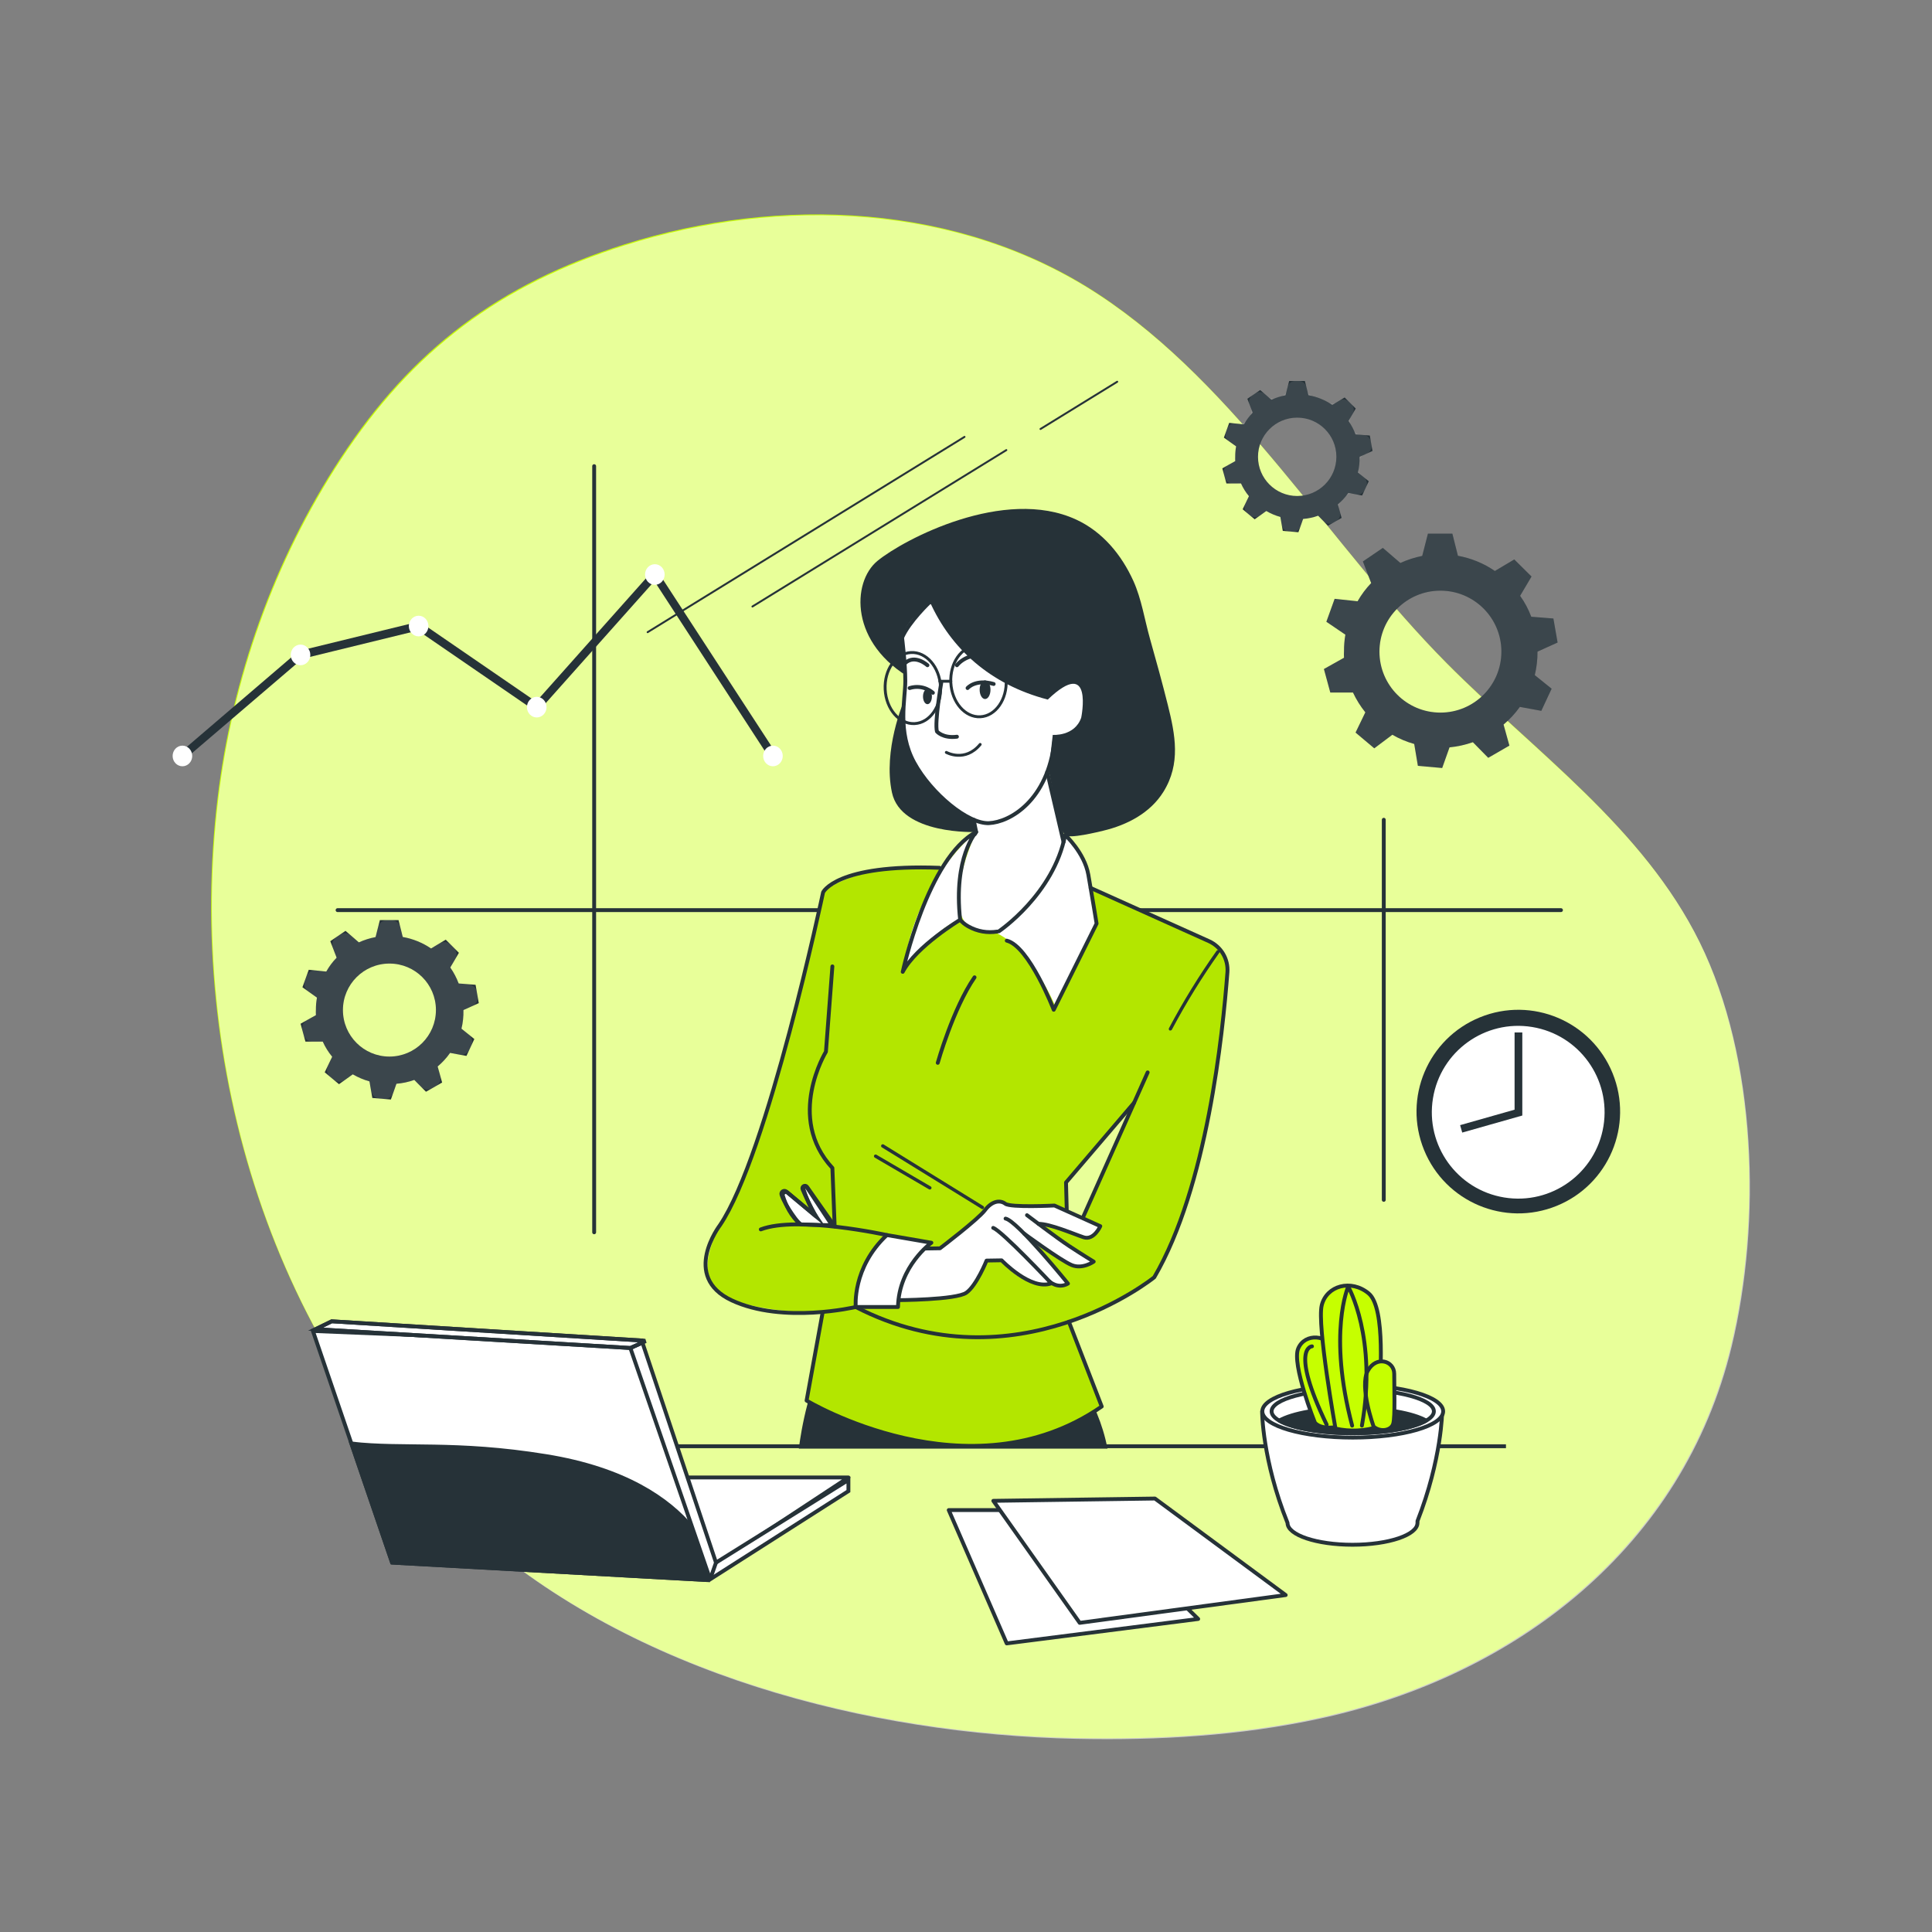 <?xml version="1.0" encoding="utf-8"?>
<!-- Generator: Adobe Illustrator 27.5.0, SVG Export Plug-In . SVG Version: 6.00 Build 0)  -->
<svg version="1.1" xmlns="http://www.w3.org/2000/svg" xmlns:xlink="http://www.w3.org/1999/xlink" x="0px" y="0px"
	 viewBox="0 0 500 500" style="enable-background:new 0 0 500 500;" xml:space="preserve">
<rect x="0" y="0" width="500" height="500" fill="#808080" stroke="none"/>
<g id="Background_Simple">
	<g>
		<path style="fill:#C6FF00;" d="M341.549,444.532c50.688-11.029,93.933-44.412,106.437-96.288
			c7.745-32.131,6.57-74.516-8.224-104.511c-14.624-29.651-42.693-49.274-65.442-72.189c-30.318-30.539-53.953-71.644-90.001-95.376
			c-36-23.701-82.478-25.633-122.786-12.901c-32.293,10.2-54.959,27.175-73.504,55.466c-17.211,26.257-27.98,56.665-31.727,87.804
			c-8.231,68.407,14.063,143.251,66.187,189.707c41.271,36.783,102.026,52.441,155.945,53.56
			C299.579,450.243,320.842,449.038,341.549,444.532z"/>
		<path style="opacity:0.6;fill:#FFFFFF;" d="M341.729,444.752c50.688-11.029,93.933-44.412,106.437-96.288
			c7.745-32.131,6.569-74.516-8.224-104.511c-14.624-29.652-42.693-49.274-65.442-72.189
			c-30.318-30.539-53.953-71.644-90.001-95.376c-36-23.701-82.478-25.633-122.786-12.901c-32.293,10.2-54.96,27.175-73.504,55.466
			c-17.211,26.257-27.98,56.665-31.727,87.804c-8.23,68.407,14.063,143.251,66.187,189.707
			c41.271,36.783,102.026,52.441,155.945,53.56C299.759,450.463,321.022,449.258,341.729,444.752z"/>
	</g>
</g>
<g id="Graphics">
	<g>
		<path style="fill:#263238;" d="M200.038,196.756c-0.337-0.003-0.651-0.176-0.845-0.466l-29.839-45.89l-30.289,34.004
			l-30.913-21.228l-29.91,7.312l-30.384,25.985c-0.436,0.374-1.078,0.306-1.433-0.154c-0.355-0.459-0.29-1.135,0.146-1.51l0,0
			l30.747-26.335l31.221-7.628l30.21,20.745l30.85-34.644l31.284,48.053c0.321,0.487,0.207,1.155-0.255,1.493
			c-0.002,0.001-0.003,0.002-0.005,0.004C200.459,196.649,200.254,196.739,200.038,196.756z"/>
		<path style="fill:#FFFFFF;" d="M49.747,195.633c0.004,1.475-1.127,2.674-2.527,2.678s-2.539-1.187-2.543-2.662
			c-0.004-1.475,1.127-2.674,2.527-2.678c0.003,0,0.005,0,0.008,0C48.609,192.971,49.743,194.162,49.747,195.633z"/>
		<path style="fill:#FFFFFF;" d="M77.777,166.82c1.4,0,2.535,1.195,2.535,2.67c0,1.475-1.135,2.67-2.535,2.67
			s-2.535-1.196-2.535-2.67C75.242,168.015,76.377,166.82,77.777,166.82z"/>
		<path style="fill:#FFFFFF;" d="M108.342,159.35c1.4,0,2.535,1.195,2.535,2.67c0,1.475-1.135,2.67-2.535,2.67
			c-1.4,0-2.535-1.195-2.535-2.67C105.807,160.546,106.942,159.35,108.342,159.35z"/>
		<path style="fill:#FFFFFF;" d="M138.908,180.337c1.4,0,2.535,1.195,2.535,2.67c0,1.475-1.135,2.67-2.535,2.67
			c-1.4,0-2.535-1.195-2.535-2.67C136.372,181.532,137.507,180.337,138.908,180.337z"/>
		<path style="fill:#FFFFFF;" d="M172.008,148.687c0,1.475-1.135,2.67-2.535,2.67c-1.4,0-2.535-1.195-2.535-2.67
			c0-1.475,1.135-2.67,2.535-2.67l0,0C170.873,146.017,172.008,147.212,172.008,148.687z"/>
		<path style="fill:#FFFFFF;" d="M202.574,195.633c0.004,1.475-1.127,2.674-2.527,2.678c-1.4,0.005-2.539-1.187-2.543-2.662
			c-0.004-1.475,1.127-2.674,2.527-2.678c0.003,0,0.005,0,0.008,0C201.435,192.971,202.569,194.162,202.574,195.633z"/>
	</g>
	<g>
		<path style="fill:#263238;" d="M351.862,118.224l3.343-1.513l-0.7-3.998l-3.682-0.294c-0.469-1.228-1.083-2.396-1.83-3.479
			l1.875-3.208l-2.869-2.869l-3.207,1.92c-1.858-1.256-3.959-2.11-6.167-2.507l-0.926-3.682h-4.066l-0.949,3.705
			c-1.253,0.243-2.473,0.63-3.637,1.152l-2.914-2.507l-3.32,2.259l1.378,3.591c-0.875,0.912-1.634,1.929-2.259,3.027l-3.817-0.384
			l-1.378,3.817l3.162,2.259c-0.157,0.887-0.232,1.787-0.226,2.688c-0.023,0.376-0.023,0.753,0,1.13l-3.343,1.875l1.062,3.908h3.772
			c0.539,1.184,1.23,2.293,2.056,3.298l-1.626,3.388l3.117,2.598l3.004-2.146c1.145,0.659,2.366,1.175,3.637,1.536l0.632,3.614
			l4.043,0.339l1.22-3.434c1.325-0.112,2.631-0.393,3.885-0.836l2.552,2.575l3.524-2.01l-0.971-3.501
			c1.024-0.869,1.935-1.863,2.711-2.959l3.569,0.655l1.717-3.682l-2.801-2.259C351.745,120.958,351.89,119.592,351.862,118.224z
			 M345.853,118.224c0,5.602-4.541,10.142-10.142,10.142c-5.601,0-10.142-4.541-10.142-10.142s4.541-10.142,10.142-10.142
			c0.008,0,0.015,0,0.023,0c5.571,0,10.095,4.503,10.12,10.074V118.224z"/>
		<path style="opacity:0.1;fill:#FFFFFF;" d="M353.029,117.696l0.74-0.335c0.845-0.383,1.324-1.289,1.164-2.203l-0.157-0.895
			c-0.16-0.913-0.917-1.602-1.841-1.676l-0.888-0.071c-0.717-0.057-1.36-0.483-1.662-1.136c-0.235-0.507-0.495-1.003-0.78-1.484
			c-0.369-0.622-0.353-1.399,0.012-2.024l0.459-0.786c0.466-0.798,0.336-1.81-0.318-2.464l-0.638-0.638
			c-0.659-0.659-1.682-0.786-2.482-0.307l-0.786,0.471c-0.621,0.372-1.399,0.393-2.026,0.031c-1.275-0.736-2.645-1.294-4.071-1.658
			c-0.711-0.181-1.257-0.749-1.436-1.46l-0.234-0.93c-0.227-0.904-1.04-1.537-1.972-1.537h-0.903c-0.929,0-1.739,0.629-1.97,1.529
			l-0.252,0.984c-0.179,0.7-0.714,1.261-1.413,1.447c-0.498,0.132-0.989,0.288-1.472,0.466c-0.681,0.251-1.444,0.099-1.994-0.375
			l-0.796-0.685c-0.697-0.6-1.71-0.657-2.47-0.14l-0.701,0.477c-0.78,0.531-1.093,1.528-0.755,2.409l0.361,0.94
			c0.258,0.672,0.148,1.436-0.311,1.991c-0.318,0.384-0.616,0.784-0.895,1.197c-0.412,0.611-1.133,0.935-1.866,0.861l-0.987-0.099
			c-0.927-0.093-1.799,0.456-2.116,1.333l-0.316,0.877c-0.309,0.857-0.011,1.815,0.731,2.345l0.916,0.654
			c0.583,0.417,0.91,1.111,0.839,1.824c-0.052,0.522-0.076,1.047-0.073,1.573c0,0.004,0,0.007-0.001,0.011
			c-0.042,0.705-0.411,1.349-1.027,1.695l-0.932,0.523c-0.813,0.456-1.212,1.407-0.968,2.306l0.238,0.877
			c0.241,0.885,1.044,1.5,1.962,1.5h0.972c0.725,0,1.406,0.381,1.756,1.017c0.263,0.477,0.551,0.94,0.864,1.386
			c0.414,0.589,0.458,1.36,0.147,2.008l-0.407,0.848c-0.403,0.84-0.184,1.846,0.531,2.442l0.695,0.579
			c0.71,0.592,1.731,0.63,2.483,0.092l0.711-0.508c0.593-0.424,1.372-0.508,2.028-0.19c0.509,0.247,1.031,0.467,1.564,0.659
			c0.671,0.242,1.148,0.841,1.271,1.543l0.152,0.868c0.159,0.91,0.912,1.598,1.833,1.676l0.919,0.077
			c0.92,0.077,1.777-0.475,2.086-1.345l0.277-0.779c0.244-0.686,0.833-1.201,1.552-1.316c0.567-0.09,1.129-0.211,1.683-0.363
			c0.691-0.189,1.429,0.03,1.934,0.538l0.59,0.595c0.647,0.653,1.653,0.79,2.451,0.335l0.795-0.453
			c0.809-0.461,1.201-1.413,0.952-2.31l-0.216-0.779c-0.194-0.697-0.011-1.454,0.506-1.961c0.419-0.41,0.815-0.842,1.186-1.295
			c0.458-0.559,1.195-0.807,1.906-0.676l0.804,0.147c0.91,0.167,1.819-0.302,2.21-1.141l0.38-0.815
			c0.395-0.847,0.161-1.855-0.566-2.442l-0.609-0.491c-0.555-0.448-0.851-1.156-0.735-1.859c0.098-0.596,0.162-1.197,0.194-1.801
			C351.882,118.655,352.351,118.003,353.029,117.696z M345.853,118.224c0,5.602-4.541,10.142-10.142,10.142
			c-5.601,0-10.142-4.541-10.142-10.142s4.541-10.142,10.142-10.142c0.008,0,0.015,0,0.023,0c5.571,0,10.095,4.503,10.12,10.074
			V118.224z"/>
	</g>
	<g>
		<path style="fill:#263238;" d="M397.906,168.642l5.201-2.355l-1.089-6.22l-5.729-0.457c-0.72-1.922-1.689-3.742-2.882-5.412
			l2.952-4.99l-4.463-4.428l-5.025,2.987c-2.872-1.974-6.13-3.316-9.559-3.936l-1.441-5.729h-6.326l-1.476,5.764
			c-1.95,0.391-3.848,1.004-5.658,1.827l-4.534-3.901l-5.166,3.514l2.144,5.588c-1.361,1.419-2.542,3.001-3.514,4.709l-5.939-0.632
			l-2.144,5.939l4.92,3.339c-0.242,1.393-0.36,2.804-0.352,4.217c-0.035,0.585-0.035,1.172,0,1.757l-5.201,2.917l1.652,6.08h5.869
			c0.855,1.833,1.929,3.556,3.198,5.131l-2.53,5.236l4.85,4.077l4.674-3.514c1.779,1.03,3.68,1.833,5.658,2.39l0.949,5.658
			l6.291,0.562l1.898-5.342c2.061-0.204,4.09-0.652,6.045-1.336l3.971,4.042l5.482-3.163l-1.511-5.447
			c1.593-1.339,3.01-2.874,4.217-4.569l5.553,1.019l2.671-5.728l-4.358-3.514C397.682,172.731,397.918,170.689,397.906,168.642z
			 M388.558,168.642c0,8.715-7.065,15.779-15.779,15.779c-8.715,0-15.779-7.065-15.779-15.779c0-8.715,7.065-15.78,15.78-15.78l0,0
			c8.674,0,15.721,7.001,15.779,15.674V168.642z"/>
		<path style="opacity:0.1;fill:#FFFFFF;" d="M397.906,168.642l5.201-2.355l-1.089-6.22l-5.729-0.457
			c-0.72-1.922-1.689-3.742-2.882-5.412l2.952-4.99l-4.463-4.428l-5.025,2.987c-2.872-1.974-6.13-3.316-9.559-3.936l-1.441-5.729
			h-6.326l-1.476,5.764c-1.95,0.391-3.848,1.004-5.658,1.827l-4.534-3.901l-5.166,3.514l2.144,5.588
			c-1.361,1.419-2.542,3.001-3.514,4.709l-5.939-0.632l-2.144,5.939l4.92,3.339c-0.242,1.393-0.36,2.804-0.352,4.217
			c-0.035,0.585-0.035,1.172,0,1.757l-5.201,2.917l1.652,6.08h5.869c0.855,1.833,1.929,3.556,3.198,5.131l-2.53,5.236l4.85,4.077
			l4.674-3.514c1.779,1.03,3.68,1.833,5.658,2.39l0.949,5.658l6.291,0.562l1.898-5.342c2.061-0.204,4.09-0.652,6.045-1.336
			l3.971,4.042l5.482-3.163l-1.511-5.447c1.593-1.339,3.01-2.874,4.217-4.569l5.553,1.019l2.671-5.728l-4.358-3.514
			C397.682,172.731,397.918,170.689,397.906,168.642z M388.558,168.642c0,8.715-7.065,15.779-15.779,15.779
			c-8.715,0-15.779-7.065-15.779-15.779c0-8.715,7.065-15.78,15.78-15.78l0,0c8.674,0,15.721,7.001,15.779,15.674V168.642z"/>
	</g>
	<g>
		<g>
			<g>
				<path style="fill:#263238;" d="M119.946,261.405l3.966-1.796l-0.831-4.744l-4.369-0.348c-0.556-1.457-1.285-2.843-2.171-4.127
					l2.225-3.806l-3.404-3.404l-3.806,2.278c-2.205-1.49-4.697-2.503-7.317-2.975l-1.099-4.368h-4.824l-1.126,4.395
					c-1.486,0.289-2.934,0.747-4.315,1.367l-3.457-2.975l-3.94,2.68l1.635,4.261c-1.038,1.082-1.938,2.288-2.68,3.591l-4.529-0.456
					l-1.635,4.529l3.752,2.68c-0.186,1.053-0.275,2.12-0.268,3.189c-0.027,0.446-0.027,0.894,0,1.34l-3.966,2.224l1.26,4.636h4.476
					c0.639,1.405,1.459,2.72,2.439,3.913l-1.93,4.02l3.699,3.082l3.564-2.546c1.358,0.782,2.808,1.394,4.315,1.822l0.75,4.288
					l4.797,0.402l1.447-4.074c1.572-0.133,3.122-0.467,4.61-0.992l3.028,3.055l4.181-2.385l-1.152-4.154
					c1.215-1.031,2.295-2.21,3.216-3.511l4.234,0.777l2.037-4.369l-3.323-2.68C119.808,264.649,119.979,263.028,119.946,261.405z
					 M112.817,261.405c0,6.646-5.388,12.034-12.034,12.034c-6.646,0-12.033-5.388-12.033-12.034s5.388-12.034,12.034-12.034
					c0.009,0,0.018,0,0.027,0c6.61,0,11.977,5.343,12.007,11.953V261.405z"/>
				<path style="opacity:0.1;fill:#FFFFFF;" d="M121.33,260.779l0.878-0.397c1.003-0.454,1.571-1.529,1.381-2.614l-0.186-1.061
					c-0.19-1.083-1.088-1.901-2.184-1.988l-1.054-0.084c-0.85-0.068-1.614-0.574-1.972-1.348c-0.278-0.602-0.587-1.19-0.925-1.76
					c-0.437-0.738-0.419-1.66,0.014-2.401l0.545-0.932c0.553-0.947,0.398-2.148-0.377-2.923l-0.757-0.757
					c-0.782-0.782-1.996-0.932-2.945-0.364l-0.933,0.559c-0.737,0.441-1.66,0.466-2.404,0.037c-1.513-0.873-3.138-1.535-4.83-1.967
					c-0.843-0.215-1.491-0.889-1.704-1.733l-0.277-1.103c-0.27-1.072-1.234-1.824-2.34-1.824h-1.071
					c-1.102,0-2.064,0.747-2.337,1.814l-0.299,1.167c-0.213,0.831-0.848,1.496-1.676,1.716c-0.59,0.157-1.173,0.342-1.746,0.553
					c-0.808,0.298-1.713,0.117-2.366-0.444l-0.944-0.813c-0.827-0.712-2.028-0.78-2.93-0.166l-0.831,0.565
					c-0.926,0.63-1.296,1.813-0.895,2.859l0.428,1.115c0.306,0.798,0.176,1.704-0.369,2.363c-0.377,0.456-0.731,0.93-1.062,1.42
					c-0.488,0.724-1.344,1.109-2.213,1.021l-1.171-0.118c-1.1-0.111-2.135,0.541-2.511,1.581l-0.375,1.04
					c-0.367,1.017-0.013,2.154,0.867,2.782l1.087,0.776c0.692,0.495,1.08,1.318,0.996,2.165c-0.062,0.62-0.09,1.243-0.086,1.866
					c0,0.004-0.001,0.009-0.001,0.013c-0.05,0.837-0.488,1.601-1.219,2.011l-1.106,0.62c-0.965,0.541-1.438,1.669-1.148,2.736
					l0.283,1.041c0.285,1.051,1.239,1.78,2.328,1.78h1.154c0.861,0,1.668,0.452,2.083,1.206c0.312,0.566,0.654,1.115,1.025,1.644
					c0.491,0.698,0.544,1.614,0.174,2.383l-0.483,1.006c-0.478,0.996-0.218,2.19,0.631,2.897l0.824,0.687
					c0.843,0.702,2.054,0.748,2.947,0.11l0.844-0.603c0.704-0.503,1.628-0.602,2.407-0.225c0.604,0.293,1.224,0.554,1.855,0.782
					c0.796,0.287,1.362,0.997,1.508,1.831l0.18,1.03c0.189,1.08,1.082,1.897,2.175,1.988l1.091,0.091
					c1.092,0.091,2.108-0.564,2.475-1.596l0.328-0.925c0.289-0.814,0.989-1.426,1.842-1.561c0.673-0.107,1.339-0.251,1.996-0.431
					c0.82-0.225,1.696,0.035,2.294,0.639l0.7,0.706c0.768,0.775,1.961,0.938,2.909,0.397l0.943-0.538
					c0.959-0.547,1.424-1.676,1.129-2.74l-0.257-0.925c-0.23-0.828-0.013-1.726,0.601-2.326c0.497-0.486,0.966-0.999,1.407-1.536
					c0.544-0.663,1.418-0.957,2.261-0.803l0.954,0.175c1.08,0.198,2.158-0.358,2.622-1.353l0.451-0.967
					c0.469-1.005,0.191-2.201-0.672-2.897l-0.723-0.583c-0.659-0.531-1.009-1.371-0.873-2.206c0.116-0.707,0.193-1.421,0.23-2.137
					C119.97,261.917,120.526,261.143,121.33,260.779z M112.817,261.405c0,6.646-5.388,12.034-12.034,12.034
					c-6.646,0-12.033-5.388-12.033-12.034s5.388-12.034,12.034-12.034c0.009,0,0.018,0,0.027,0c6.61,0,11.977,5.343,12.007,11.953
					V261.405z"/>
			</g>
		</g>
	</g>
</g>
<g id="Clock">
	<g>
		
			<ellipse transform="matrix(0.926 -0.377 0.377 0.926 -79.507 169.197)" style="fill:#263238;" cx="392.973" cy="287.941" rx="26.346" ry="26.346"/>
		
			<ellipse transform="matrix(0.161 -0.987 0.987 0.161 45.444 629.352)" style="fill:#FFFFFF;stroke:#263238;stroke-miterlimit:10;" cx="392.973" cy="287.941" rx="22.853" ry="22.853"/>
		<polyline style="fill:none;stroke:#263238;stroke-width:2;stroke-miterlimit:10;" points="378.151,292.147 392.973,287.941 
			392.973,267.206 		"/>
	</g>
</g>
<g id="Window">
	<g id="Window--inject-1">
		
			<line style="fill:none;stroke:#263238;stroke-linecap:round;stroke-linejoin:round;" x1="358.119" y1="310.521" x2="358.119" y2="212.155"/>
		
			<line style="fill:none;stroke:#263238;stroke-linecap:round;stroke-linejoin:round;" x1="153.768" y1="318.917" x2="153.768" y2="120.64"/>
		
			<line style="fill:none;stroke:#263238;stroke-linecap:round;stroke-linejoin:round;" x1="87.366" y1="235.54" x2="403.977" y2="235.54"/>
		
			<line style="fill:none;stroke:#263238;stroke-width:0.5;stroke-linecap:round;stroke-linejoin:round;" x1="249.613" y1="113.064" x2="167.605" y2="163.605"/>
		
			<line style="fill:none;stroke:#263238;stroke-width:0.5;stroke-linecap:round;stroke-linejoin:round;" x1="260.439" y1="116.482" x2="194.73" y2="156.963"/>
		
			<line style="fill:none;stroke:#263238;stroke-width:0.5;stroke-linecap:round;stroke-linejoin:round;" x1="289.133" y1="98.796" x2="269.282" y2="111.021"/>
	</g>
</g>
<g id="Table">
	<line style="fill:none;stroke:#263238;stroke-miterlimit:10;" x1="110.544" y1="374.29" x2="389.742" y2="374.29"/>
</g>
<g id="Sheets">
	<g>
		<polygon style="fill:#FFFFFF;stroke:#263238;stroke-linecap:round;stroke-linejoin:round;" points="245.533,390.807 
			260.535,425.309 310.089,418.988 281.335,390.807 		"/>
		<polygon style="fill:#FFFFFF;stroke:#263238;stroke-linecap:round;stroke-linejoin:round;" points="298.901,387.82 332.734,412.8 
			279.425,419.99 257.074,388.415 		"/>
	</g>
</g>
<g id="Computer">
	<g>
		<g>
			<g>
				<g>
					<polygon style="fill:#FFFFFF;stroke:#263238;stroke-linecap:round;stroke-linejoin:round;" points="106.644,403.296 
						129.319,382.367 219.569,382.367 183.969,405.825 					"/>
					<polygon style="fill:#FFFFFF;stroke:#263238;stroke-linecap:round;stroke-linejoin:round;" points="183.05,408.92 
						101.47,404.4 90.94,373.59 80.983,344.455 165.33,347.88 179.1,395.33 					"/>
					<path style="fill:#263238;stroke:#263238;stroke-miterlimit:10;" d="M183.05,408.92l-81.58-4.52l-10.53-30.81
						c13.42,1.54,26.94-0.55,50.36,3.25c20.51,3.31,31.72,11.22,37.8,18.49L183.05,408.92z"/>
				</g>
				<polygon style="fill:#FFFFFF;stroke:#263238;stroke-miterlimit:10;" points="219.569,383.024 219.569,385.899 183.784,408.724 
					163.137,348.861 166.256,347.462 185.298,404.405 				"/>
			</g>
			<g>
				<polygon style="fill:#FFFFFF;stroke:#263238;stroke-miterlimit:10;" points="166.73,347.25 163.14,348.86 81.66,343.99 
					85.85,341.95 166.64,346.96 				"/>
				<path style="fill:#263238;" d="M166.73,347.25l-0.09-0.29l-0.14-0.52l-80.62-4.98l-0.13-0.01l-5.36,2.61l0.11,0.37l82.61,4.93
					l0.12,0.01l3.63-1.63L166.73,347.25z M163.04,348.35l-79.45-4.74l2.36-1.15l79.29,4.91L163.04,348.35z"/>
			</g>
		</g>
		<line style="fill:#FFFFFF;stroke:#263238;stroke-miterlimit:10;" x1="185.298" y1="404.405" x2="183.784" y2="408.724"/>
	</g>
</g>
<g id="Plant">
	<g>
		<path style="fill:#FFFFFF;stroke:#263238;stroke-linecap:round;stroke-linejoin:round;" d="M373.234,365.252h-46.603
			c0,0,0,12.512,6.581,28.88c0,3.135,7.527,5.649,16.819,5.649c9.292,0,16.805-2.528,16.805-5.649c0.02-0.155,0.02-0.311,0-0.466
			C373.164,377.524,373.234,365.252,373.234,365.252z"/>
		
			<ellipse style="fill:#FFFFFF;stroke:#263238;stroke-linecap:round;stroke-linejoin:round;" cx="350.088" cy="365.252" rx="23.4" ry="6.793"/>
		<path style="fill:#FFFFFF;stroke:#263238;stroke-linecap:round;stroke-linejoin:round;" d="M350.088,359.575
			c11.598,0,20.999,2.542,20.999,5.677c0,3.135-9.402,5.677-20.999,5.677c-11.598,0-21-2.542-21-5.677
			C329.089,362.116,338.49,359.575,350.088,359.575z"/>
		<path style="fill:#263238;stroke:#263238;stroke-linecap:round;stroke-linejoin:round;" d="M331.066,367.652
			c3.361,1.935,10.606,3.262,19.023,3.262c8.417,0,15.661-1.328,19.008-3.262c-3.347-1.921-10.606-3.262-19.008-3.262
			C341.685,364.39,334.427,365.732,331.066,367.652z"/>
		<path style="fill:#C6FF00;stroke:#263238;stroke-linecap:round;stroke-linejoin:round;" d="M340.301,368.189
			c0,0-6.087-15.195-4.307-19.249c1.779-4.053,7.598-3.545,9.631,0.508c2.034,4.053,3.036,19.248,3.036,19.248
			S342.575,370.731,340.301,368.189z"/>
		<path style="fill:#C6FF00;stroke:#263238;stroke-linecap:round;stroke-linejoin:round;" d="M345.625,369.714
			c0,0-4.816-26.832-3.559-31.916c1.257-5.084,7.612-6.849,12.159-3.05c4.547,3.799,2.824,23.061,2.824,25.843
			c0,2.782-0.254,8.615-0.254,8.615C353.185,370.373,349.327,370.548,345.625,369.714z"/>
		<path style="fill:#C6FF00;stroke:#263238;stroke-linecap:round;stroke-linejoin:round;" d="M355.497,369.206
			c0,0-3.757-10.394-1.511-14.447c2.245-4.053,6.835-2.528,6.835,0.763c0,3.29,0.254,11.156-0.254,12.922
			C360.058,370.209,357.276,370.731,355.497,369.206z"/>
		<path style="fill:none;stroke:#263238;stroke-linecap:round;stroke-linejoin:round;" d="M349.933,368.952
			c-6.341-24.007-1.017-35.969-1.017-35.969s7.598,13.176,3.545,35.969"/>
		<path style="fill:none;stroke:#263238;stroke-linecap:round;stroke-linejoin:round;" d="M339.539,348.432
			c0,0-5.832,0.254,3.799,20.265"/>
	</g>
</g>
<g id="Character">
	<g>
		<g>
			<path style="fill:#263238;" d="M275.888,352.539c0,0,8.253,9.148,10.727,22.37h-79.876c0,0,1.571-14.095,6.468-22.37
				C218.104,344.264,275.888,352.539,275.888,352.539z"/>
			<g>
				<g>
					<path style="fill:#C6FF00;" d="M314.395,244.473c-3.325-2.739-32.136-14.665-32.136-14.665
						c-1.538-9.216-6.602-13.723-6.602-13.723s-17.452-5.065-23.026-0.769c-5.574,4.305-8.293,9.293-8.293,9.293
						c-23.429-1.49-31.329,6.324-31.329,6.324s-8.303,34.721-13.387,52.798c-5.084,18.076-12.359,31.848-12.359,31.848
						s-7.544,11.58-2.278,17.855c5.276,6.285,27.879,6.381,27.879,6.381l-4.123,22.651c0,0,6.199,5.055,31.127,10.811
						c24.929,5.756,45.254-9.274,45.254-9.274l-8.659-22.295c9.024-1.816,22.603-11.753,22.603-11.753
						c13.512-20.037,18.173-73.306,18.509-77.265C317.913,248.721,317.72,247.212,314.395,244.473z M280.404,315.578
						c0,0-4.219-2.499-4.334-2.556l-0.183-6.996l16.875-18.961L280.404,315.578z"/>
					<path style="opacity:0.1;" d="M314.395,244.473c-3.325-2.739-32.136-14.665-32.136-14.665
						c-1.538-9.216-6.602-13.723-6.602-13.723s-17.452-5.065-23.026-0.769c-5.574,4.305-8.293,9.293-8.293,9.293
						c-23.429-1.49-31.329,6.324-31.329,6.324s-8.303,34.721-13.387,52.798c-5.084,18.076-12.359,31.848-12.359,31.848
						s-7.544,11.58-2.278,17.855c5.276,6.285,27.879,6.381,27.879,6.381l-4.123,22.651c0,0,6.199,5.055,31.127,10.811
						c24.929,5.756,45.254-9.274,45.254-9.274l-8.659-22.295c9.024-1.816,22.603-11.753,22.603-11.753
						c13.512-20.037,18.173-73.306,18.509-77.265C317.913,248.721,317.72,247.212,314.395,244.473z M280.404,315.578
						c0,0-4.219-2.499-4.334-2.556l-0.183-6.996l16.875-18.961L280.404,315.578z"/>
				</g>
				<g>
					<path style="fill:#FFFFFF;" d="M237.852,323.536c0,0-5.188,7.322-5.998,12.887c0,0,5.324,0.44,10.987-0.397
						c5.663-0.837,8.269-0.204,12.476-9.792l3.906-0.063c0,0,5.114,7.615,12.845,5.962c0,0,1.592,1.305,4.325,0.058l-8.66-10.992
						c0,0,11.471,10.292,15.322,5.311l-14.313-9.786c0,0,7.207,1.233,10.932,3.217c3.725,1.984,5.087-2.613,5.087-2.613
						l-11.871-5.341c0,0-9.086,0.736-11.256-0.056c-2.17-0.792-3.548-1.838-5.14-0.283c-1.592,1.555-13.218,11.409-13.218,11.409
						L237.852,323.536z"/>
					
						<path style="fill:none;stroke:#263238;stroke-width:0.986;stroke-linecap:round;stroke-linejoin:round;stroke-miterlimit:10;" d="
						M232.181,336.481c0,0,15.281-0.045,17.924-1.938c2.643-1.893,5.213-8.309,5.213-8.309l3.906-0.063c0,0,7.53,7.898,12.845,5.962
						c0,0-12.762-13.572-15.037-14.358"/>
					
						<path style="fill:none;stroke:#263238;stroke-width:0.986;stroke-linecap:round;stroke-linejoin:round;stroke-miterlimit:10;" d="
						M271.598,331.636c0,0,2.171,2.055,4.796,0.556c0,0-13.24-16.339-16.161-16.821"/>
					
						<path style="fill:none;stroke:#263238;stroke-width:0.986;stroke-linecap:round;stroke-linejoin:round;stroke-miterlimit:10;" d="
						M238.775,323.131l4.501-0.072c0,0,9.811-7.441,11.626-9.854c1.815-2.413,3.929-2.712,5.27-1.674
						c1.341,1.038,12.719,0.457,12.719,0.457l11.871,5.341c0,0-1.661,3.764-4.323,2.88c-2.663-0.884-8.65-3.498-11.695-3.484"/>
					
						<path style="fill:none;stroke:#263238;stroke-width:0.986;stroke-linecap:round;stroke-linejoin:round;stroke-miterlimit:10;" d="
						M265.78,314.486c0,0,7.642,5.836,10.987,8.033c3.346,2.197,6.288,3.991,6.288,3.991s-2.88,2.045-5.679,0.898
						c-2.799-1.147-12.298-8.125-12.298-8.125"/>
				</g>
				<path style="fill:#FFFFFF;" d="M232.403,338.251c0,0,0.901-11.932,8.637-16.633l-11.885-2.068c0,0-8.025,8.926-7.723,18.33
					L232.403,338.251z"/>
				<path style="fill:#FFFFFF;" d="M248.486,238.042c0,0-1.737-15.847,4.146-22.721c0,0-15.523,12.083-18.755,35.094
					C233.877,250.415,243.824,238.872,248.486,238.042z"/>
				<path style="fill:#FFFFFF;stroke:#263238;stroke-miterlimit:10;" d="M215.308,317.096l-6.439-9.748
					c-0.333-0.504-1.113-0.13-0.924,0.444c0.703,2.133,1.788,4.898,3.221,6.985l-7.309-6.105c-0.594-0.496-1.476,0.082-1.245,0.821
					c0.691,2.212,2.095,5.467,4.714,7.41L215.308,317.096z"/>
				<path style="fill:#FFFFFF;" d="M275.662,216.084c0,0,4.773,4.185,5.685,8.955c0.912,4.77,2.45,13.98,2.45,13.98l-10.664,21.443
					c0,0-6.273-15.381-15.975-19.311C257.158,241.152,273.605,231.248,275.662,216.084z"/>
				<path style="fill:#263238;" d="M275.657,216.085c0.824,1.151,8.785-0.844,9.851-1.097c6.14-1.462,12.142-4.549,15.57-10.044
					c4.548-7.289,3.087-14.778,1.137-22.567c-1.429-5.707-2.99-11.38-4.592-17.041c-1.402-4.952-2.183-10.294-4.304-14.984
					c-3.061-6.767-7.964-12.725-14.807-15.886c-18.617-8.6-44.669,5.154-51.407,10.677c-6.738,5.524-7.255,21.541,9.078,30.67
					C252.506,184.937,275.625,216.04,275.657,216.085z"/>
				<path style="fill:#FFFFFF;" d="M240.653,155.773c0,0-6.548,5.305-6.749,8.349c-0.201,3.043,0.78,6.312,0.391,12.15
					c-0.389,5.838-1.465,16.361,3.651,23.319c0,0,3.493,8.265,14.058,12.565l0.628,3.166c0,0-4.272,8.94-4.48,16.423
					c-0.147,5.278,1.146,10.11,9.93,9.349c12.064-7.149,17.161-23.18,17.161-23.18l-3.827-18.475l1.039-9.251
					c0,0,5.665,0.444,7.362-4.453c0,0,3.314-16.095-8.653-4.685C256.197,177.148,246.064,167.799,240.653,155.773z"/>
				
					<path style="fill:none;stroke:#263238;stroke-width:0.75;stroke-linecap:round;stroke-linejoin:round;stroke-miterlimit:10;" d="
					M244.911,194.72c0,0,4.827,2.691,8.757-2.063"/>
				<path style="fill:none;stroke:#263238;stroke-linecap:round;stroke-linejoin:round;stroke-miterlimit:10;" d="M243.584,176.767
					c0,0-1.729,10.11-1.108,12.536c0,0,1.533,1.827,5.177,1.358"/>
				<path style="fill:none;stroke:#263238;stroke-linecap:round;stroke-linejoin:round;stroke-miterlimit:10;" d="M240.653,155.773
					c0,0-5.291,4.962-7.196,9.252c0,0,0.839,6.569,0.837,11.247c-0.002,4.678-2.111,13.036,2.304,21.1
					c4.416,8.064,13.943,15.91,19.355,15.658c5.413-0.251,15.224-5.809,16.945-21.287c0,0,9.456-1.066,9.009-5.305
					C281.908,186.439,290.199,171.982,240.653,155.773z"/>
				
					<line style="fill:none;stroke:#263238;stroke-linecap:round;stroke-linejoin:round;stroke-miterlimit:10;" x1="275.243" y1="217.913" x2="271.024" y2="199.8"/>
				<path style="fill:none;stroke:#263238;stroke-linecap:round;stroke-linejoin:round;stroke-miterlimit:10;" d="M248.486,238.042
					c0.543,0.64,1.221,1.205,2.055,1.676c2.469,1.393,5.02,1.765,7.54,1.375"/>
				<path style="fill:none;stroke:#263238;stroke-linecap:round;stroke-linejoin:round;stroke-miterlimit:10;" d="M252.004,212.155
					c0.183,1.063,0.628,3.166,0.628,3.166s-0.126,0.198-0.341,0.56"/>
				
					<path style="fill:none;stroke:#263238;stroke-width:0.75;stroke-linecap:round;stroke-linejoin:round;stroke-miterlimit:10;" d="
					M243.404,177.702c0.261,5.079-2.734,9.36-6.689,9.564c-3.955,0.203-7.373-3.749-7.633-8.828
					c-0.261-5.079,2.734-9.36,6.689-9.564C239.725,168.67,243.143,172.623,243.404,177.702z"/>
				
					<path style="fill:none;stroke:#263238;stroke-width:0.75;stroke-linecap:round;stroke-linejoin:round;stroke-miterlimit:10;" d="
					M260.396,175.935c0.261,5.079-2.734,9.36-6.689,9.564c-3.955,0.203-7.373-3.749-7.634-8.828
					c-0.261-5.079,2.734-9.36,6.689-9.564C256.717,166.904,260.135,170.857,260.396,175.935z"/>
				<g>
					<path style="fill:#263238;" d="M254.012,312.84l-25.831-15.931c-0.151-0.127-0.199-0.337-0.119-0.517
						c0.099-0.223,0.36-0.323,0.583-0.224l25.831,15.951c0.001,0.001,0.002,0.001,0.003,0.002c0.198,0.123,0.259,0.383,0.136,0.58
						c-0.076,0.139-0.223,0.224-0.382,0.22C254.152,312.918,254.075,312.889,254.012,312.84z"/>
					<path style="fill:#263238;" d="M240.418,307.792l-14.029-8.199c-0.21-0.123-0.281-0.392-0.159-0.602
						c0.129-0.203,0.397-0.264,0.602-0.139l14.029,8.199c0.003,0.002,0.006,0.004,0.01,0.005c0.201,0.118,0.268,0.376,0.15,0.577
						c-0.082,0.133-0.226,0.216-0.382,0.22C240.561,307.852,240.485,307.831,240.418,307.792z"/>
					<path style="fill:#263238;" d="M302.719,266.694c-0.213-0.108-0.301-0.366-0.199-0.582c3.676-6.937,7.793-13.63,12.326-20.04
						c0.136-0.196,0.402-0.248,0.602-0.119c0.007,0.005,0.014,0.009,0.021,0.014c0.189,0.135,0.233,0.399,0.098,0.588
						c-4.512,6.355-8.609,12.996-12.266,19.879c-0.071,0.158-0.229,0.26-0.402,0.26L302.719,266.694z"/>
					<path style="fill:none;stroke:#263238;stroke-linecap:round;stroke-linejoin:round;stroke-miterlimit:10;" d="M241.039,321.618
						c0,0-8.444,6.076-8.637,16.633h-10.942c0,0-0.96-10.173,8.062-18.619L241.039,321.618z"/>
					
						<line style="fill:none;stroke:#263238;stroke-linecap:round;stroke-linejoin:round;stroke-miterlimit:10;" x1="280.401" y1="314.777" x2="297.01" y2="277.54"/>
					<path style="fill:none;stroke:#263238;stroke-linecap:round;stroke-linejoin:round;stroke-miterlimit:10;" d="M221.461,338.251
						c0,0-18.837,4.465-32.066-1.709c-13.229-6.174-3.087-19.447-3.087-19.447c12.347-18.166,26.705-86.159,26.705-86.159
						s3.358-7.351,30.114-6.348"/>
					<path style="fill:none;stroke:#263238;stroke-linecap:round;stroke-linejoin:round;stroke-miterlimit:10;" d="M229.523,319.632
						c0,0-23.15-5.086-32.632-1.465"/>
					<path style="fill:none;stroke:#263238;stroke-linecap:round;stroke-linejoin:round;stroke-miterlimit:10;" d="M206.859,316.702
						c0,0-3.549-4.314-4.6-7.497c-0.243-0.737,0.649-1.325,1.245-0.828l7.661,6.4c0,0-2.089-3.691-3.451-6.978
						c-0.302-0.729,0.689-1.281,1.142-0.635l7.154,10.189"/>
					<path style="fill:none;stroke:#263238;stroke-linecap:round;stroke-linejoin:round;stroke-miterlimit:10;" d="M282.259,229.804
						l30.604,13.765c3.135,1.41,5.055,4.629,4.793,8.057c-1.22,15.955-5.238,55.54-18.938,78.936c0,0-35.812,29.017-77.257,7.689"/>
				</g>
				<polyline style="fill:none;stroke:#263238;stroke-linecap:round;stroke-linejoin:round;stroke-miterlimit:10;" points="
					293.516,285.374 275.885,306.022 276.07,313.021 				"/>
				<path style="fill:none;stroke:#263238;stroke-linecap:round;stroke-linejoin:round;stroke-miterlimit:10;" d="M242.689,275.061
					c0,0,3.952-14.061,9.522-22.133"/>
				<path style="fill:none;stroke:#263238;stroke-linecap:round;stroke-linejoin:round;stroke-miterlimit:10;" d="M212.867,339.812
					l-4.122,22.654c0,0,41.978,25.341,76.38,1.534l-8.497-21.928"/>
				<path style="fill:none;stroke:#263238;stroke-linecap:round;stroke-linejoin:round;stroke-miterlimit:10;" d="M215.421,250.105
					l-1.671,22.086c0,0-10.437,17.031,1.671,30.078l0.59,15.084"/>
				<path style="fill:none;stroke:#263238;stroke-linecap:round;stroke-linejoin:round;stroke-miterlimit:10;" d="M258.53,241.006
					c0,0,14.157-9.566,17.131-24.922c0,0,4.994,4.6,5.997,10.268c1.003,5.668,2.139,12.667,2.139,12.667l-11.093,22.305
					c0,0-6.353-16.435-12.153-17.885"/>
				<path style="fill:none;stroke:#263238;stroke-linecap:round;stroke-linejoin:round;stroke-miterlimit:10;" d="M252.632,215.321
					c0,0-5.939,6.484-4.146,22.721c0,0-11.346,6.829-14.865,13.467C233.621,251.508,240.078,221.943,252.632,215.321z"/>
				
					<line style="fill:none;stroke:#263238;stroke-width:0.75;stroke-linecap:round;stroke-linejoin:round;stroke-miterlimit:10;" x1="243.248" y1="176.303" x2="246.064" y2="176.303"/>
			</g>
			<path style="fill:#263238;" d="M233.877,181.583c0,0-5.413,12.5-3.038,23.531c2.376,11.031,21.793,10.207,21.793,10.207
				l-0.628-3.166C252.004,212.155,231.612,202.408,233.877,181.583z"/>
			<path style="fill:none;stroke:#263238;stroke-width:0.75;stroke-linecap:round;stroke-linejoin:round;stroke-miterlimit:10;" d="
				M244.997,144.741c0,0,9.893,26.509,33.987,29.332"/>
			<path style="fill:none;stroke:#263238;stroke-width:0.75;stroke-linecap:round;stroke-linejoin:round;stroke-miterlimit:10;" d="
				M252.004,140.841c0,0,16.556,24.094,38.771,24.949"/>
			<path style="fill:none;stroke:#263238;stroke-linecap:round;stroke-linejoin:round;stroke-miterlimit:10;" d="M250.406,178.069
				c0,0,2.029-2.414,6.752-1.054"/>
			<path style="fill:none;stroke:#263238;stroke-linecap:round;stroke-linejoin:round;stroke-miterlimit:10;" d="M241.434,179.294
				c0,0-2.445-2.319-6.026-1.224"/>
			<ellipse style="fill:#263238;" cx="254.935" cy="178.5" rx="1.404" ry="2.41"/>
			<path style="fill:#263238;" d="M241.177,180.262c0,1.093-0.516,1.979-1.153,1.979s-1.153-0.886-1.153-1.979
				s0.516-1.979,1.153-1.979S241.177,179.169,241.177,180.262z"/>
		</g>
		<path style="fill:none;stroke:#263238;stroke-linecap:round;stroke-linejoin:round;stroke-miterlimit:10;" d="M247.653,172.164
			c0,0,2.928-3.932,8.687-2.022"/>
		<path style="fill:none;stroke:#263238;stroke-linecap:round;stroke-linejoin:round;stroke-miterlimit:10;" d="M240.024,172.164
			c0,0-3.204-2.921-5.789-0.562"/>
	</g>
</g>
</svg>
